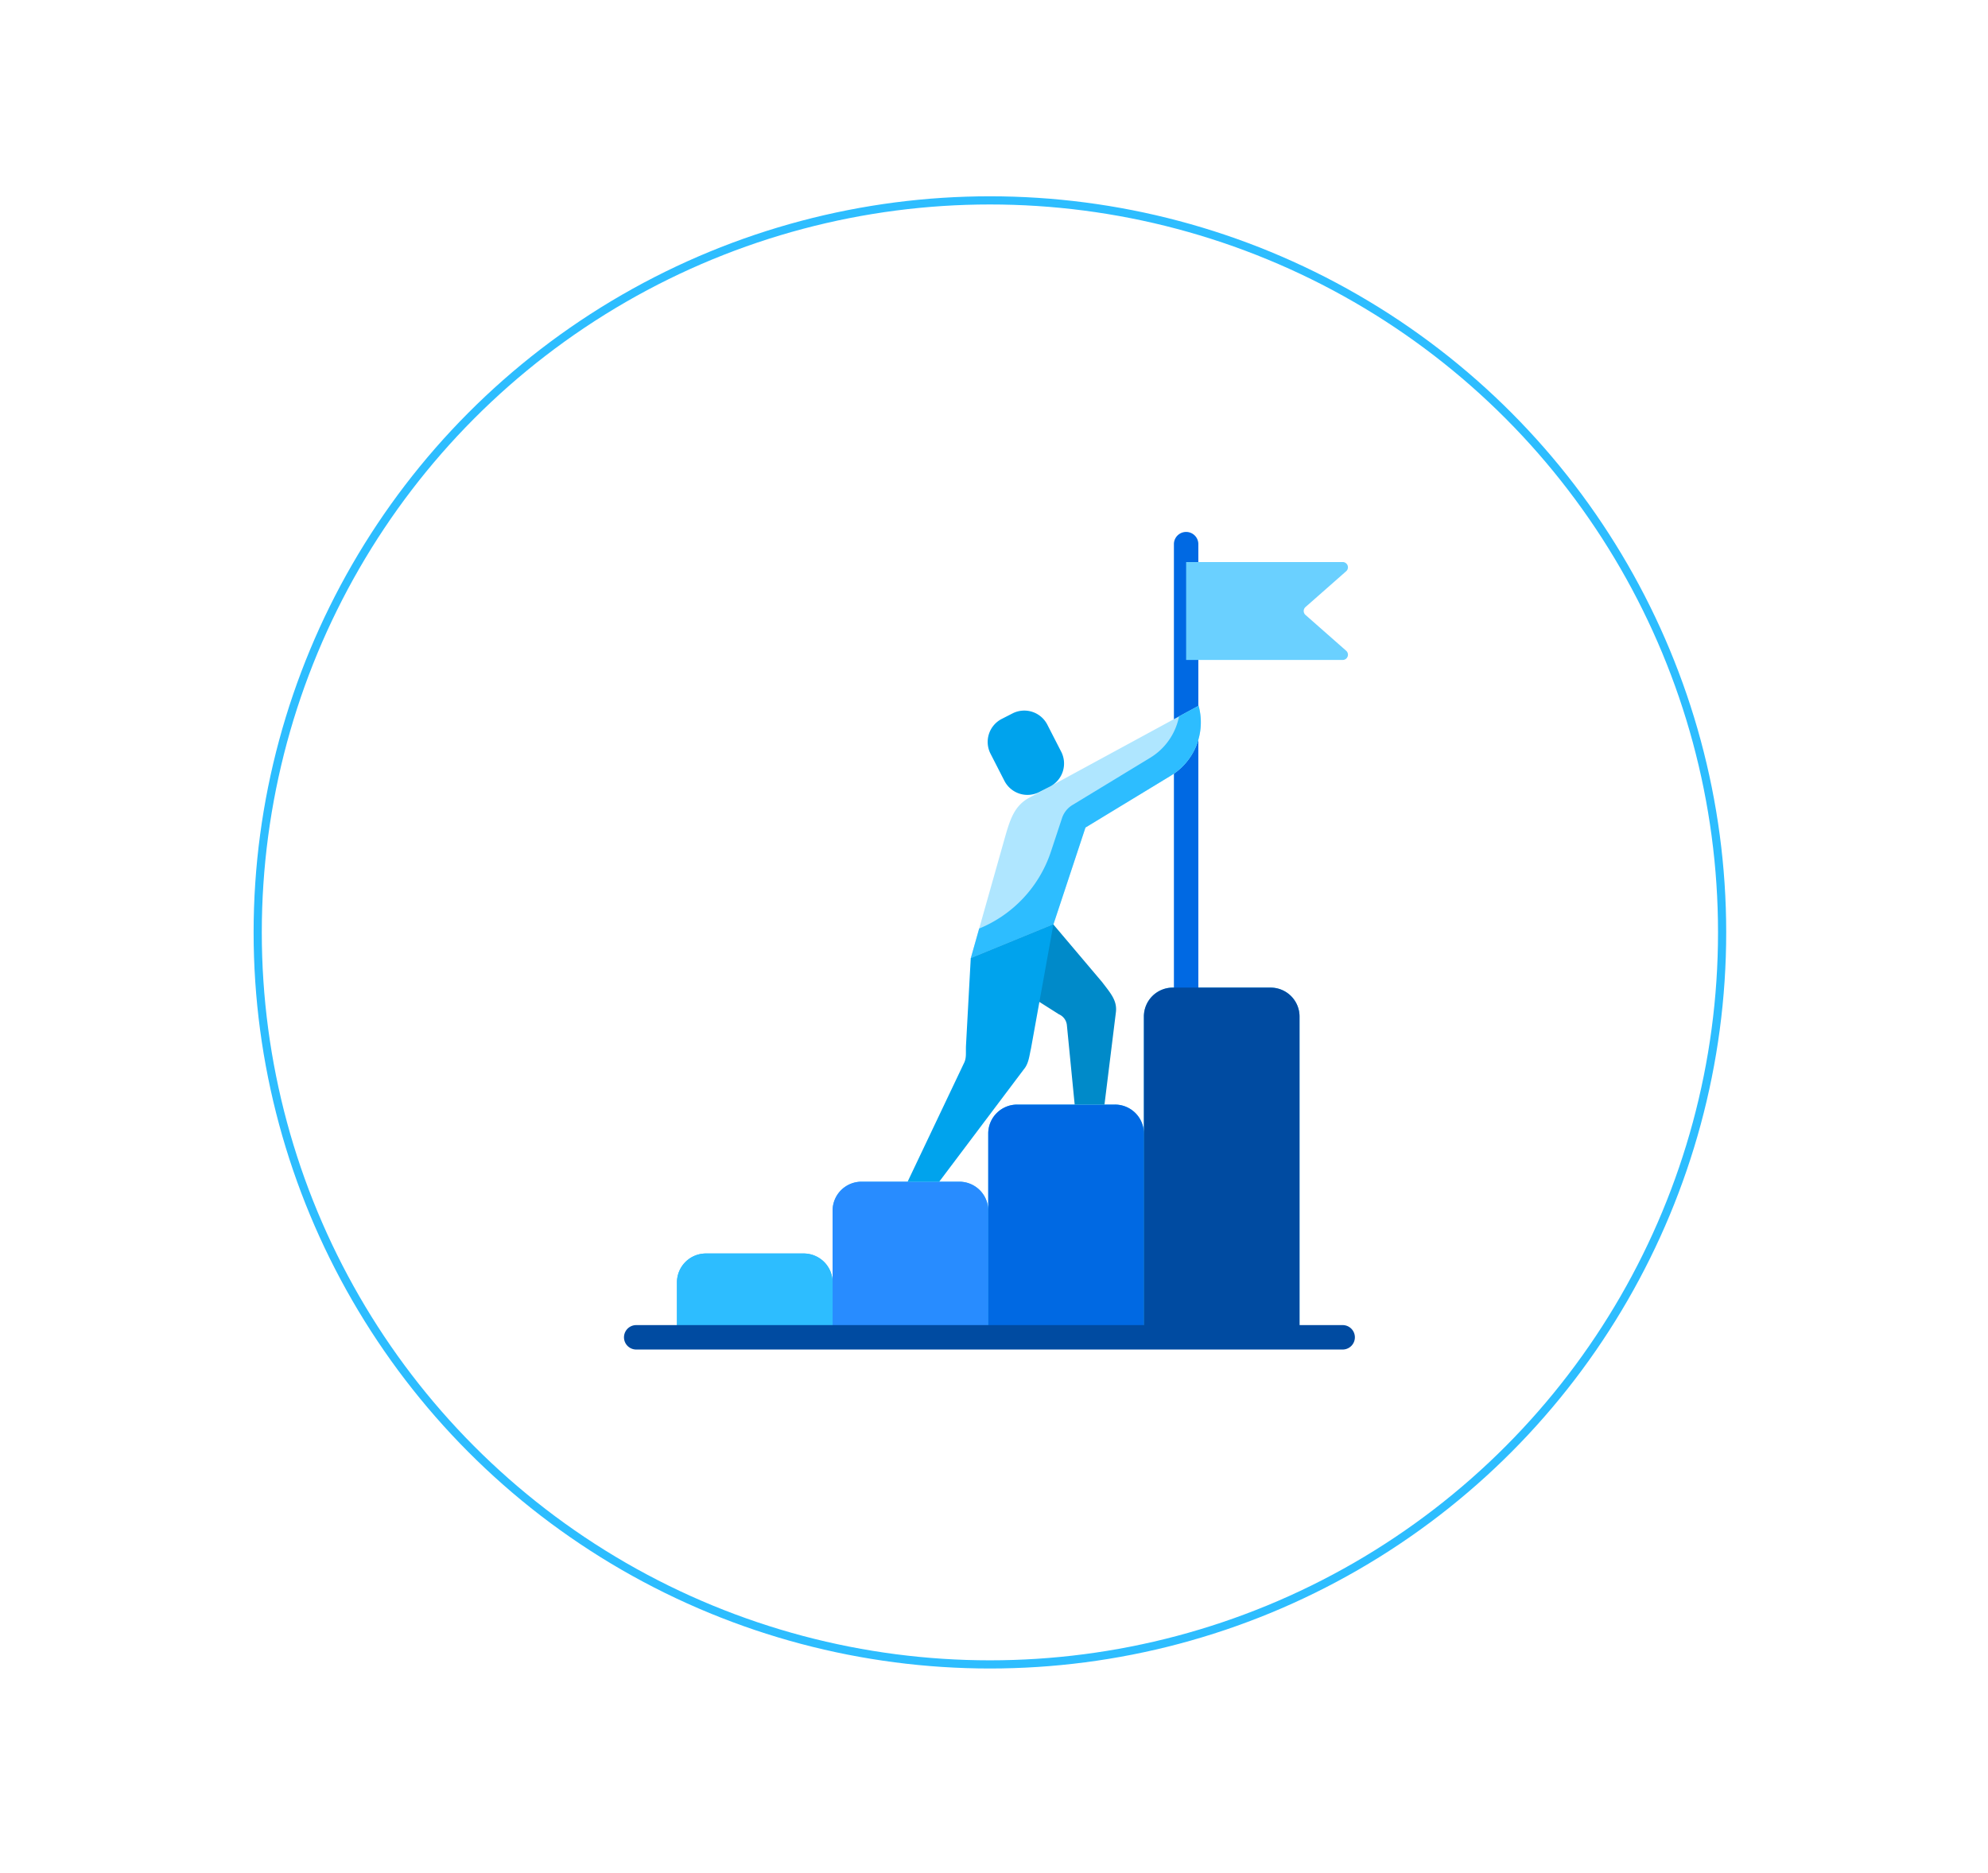 <svg width="243" height="229" fill="none" xmlns="http://www.w3.org/2000/svg">
  <path fill="#fff" d="M0 0h243v229H0z"/>
  <circle cx="121" cy="114" r="89.5" fill="#fff" stroke="#2DBDFF"/>
  <path d="M155.309 120.751h-11.953a3.535 3.535 0 00-3.535 3.535v14.303a3.536 3.536 0 00-3.536-3.536h-11.953a3.535 3.535 0 00-3.536 3.536v9.429a3.536 3.536 0 00-3.535-3.536h-11.954a3.535 3.535 0 00-3.535 3.536v8.777a3.536 3.536 0 00-3.537-3.535H86.282a3.535 3.535 0 00-3.535 3.535v6.712h76.099v-39.221a3.536 3.536 0 00-3.537-3.535z" fill="#2DBDFF"/>
  <path d="M144.985 122.244a1.493 1.493 0 01-1.494-1.493V66.493a1.494 1.494 0 012.987 0v54.258c0 .825-.669 1.493-1.493 1.493z" fill="#0069E3"/>
  <path d="M101.772 163.507H82.747v-6.712a3.536 3.536 0 013.535-3.535h11.954a3.535 3.535 0 013.536 3.535v6.712z" fill="#2DBDFF"/>
  <path d="M120.796 163.507h-19.024v-15.489a3.536 3.536 0 013.535-3.536h11.954a3.536 3.536 0 013.535 3.536v15.489z" fill="#288CFF"/>
  <path d="M139.821 163.507h-19.025v-24.918a3.536 3.536 0 013.536-3.536h11.953a3.535 3.535 0 013.536 3.536v24.918z" fill="#0069E3"/>
  <path d="M158.846 163.507h-19.025v-39.221a3.535 3.535 0 013.535-3.535h11.953a3.536 3.536 0 013.537 3.535v39.221z" fill="#004BA1"/>
  <path d="M164.118 165H77.766a1.493 1.493 0 110-2.986h86.352a1.492 1.492 0 110 2.986z" fill="#004BA1"/>
  <path d="M144.985 80.69h19.136a.643.643 0 00.425-1.126l-4.971-4.378a.643.643 0 010-.965l4.971-4.377a.644.644 0 00-.425-1.126h-19.136v11.971z" fill="#6AD0FF"/>
  <path d="M146.509 86.291L125.78 97.55c-1.85 1.005-2.355 2.77-3.001 5.045l-4.122 14.579 5.444 1.87 4.658-6.011 3.921-11.854 10.431-6.338a7.634 7.634 0 003.398-8.55z" fill="#AFE6FF"/>
  <path d="M146.509 86.291l-2.392 1.3a7.63 7.63 0 01-3.527 5.06l-9.505 5.776a2.95 2.95 0 00-1.269 1.593l-1.357 4.104a15.387 15.387 0 01-8.771 9.404l-1.031 3.646 10.102-4.14 3.921-11.854 10.431-6.34a7.634 7.634 0 003.398-8.549z" fill="#2DBDFF"/>
  <path d="M128.759 113.033l5.969 7.056c.99 1.31 1.85 2.231 1.672 3.672l-1.396 11.286h-3.643l-.952-9.702a1.62 1.62 0 00-.972-1.33l-10.78-6.841 10.102-4.141z" fill="#008AC9"/>
  <path d="M118.657 117.174l-.582 10.697c-.038.887.086 1.487-.261 2.147l-6.874 14.464h3.864l10.336-13.731c.604-.704.674-1.659.878-2.538l2.74-15.18-10.101 4.141zm9.361-28.574l1.696 3.31a3.165 3.165 0 01-1.374 4.26l-1.31.67a3.164 3.164 0 01-4.259-1.374l-1.695-3.31a3.163 3.163 0 011.374-4.259l1.31-.67a3.164 3.164 0 014.258 1.374z" fill="#00A3ED"/>
</svg>
